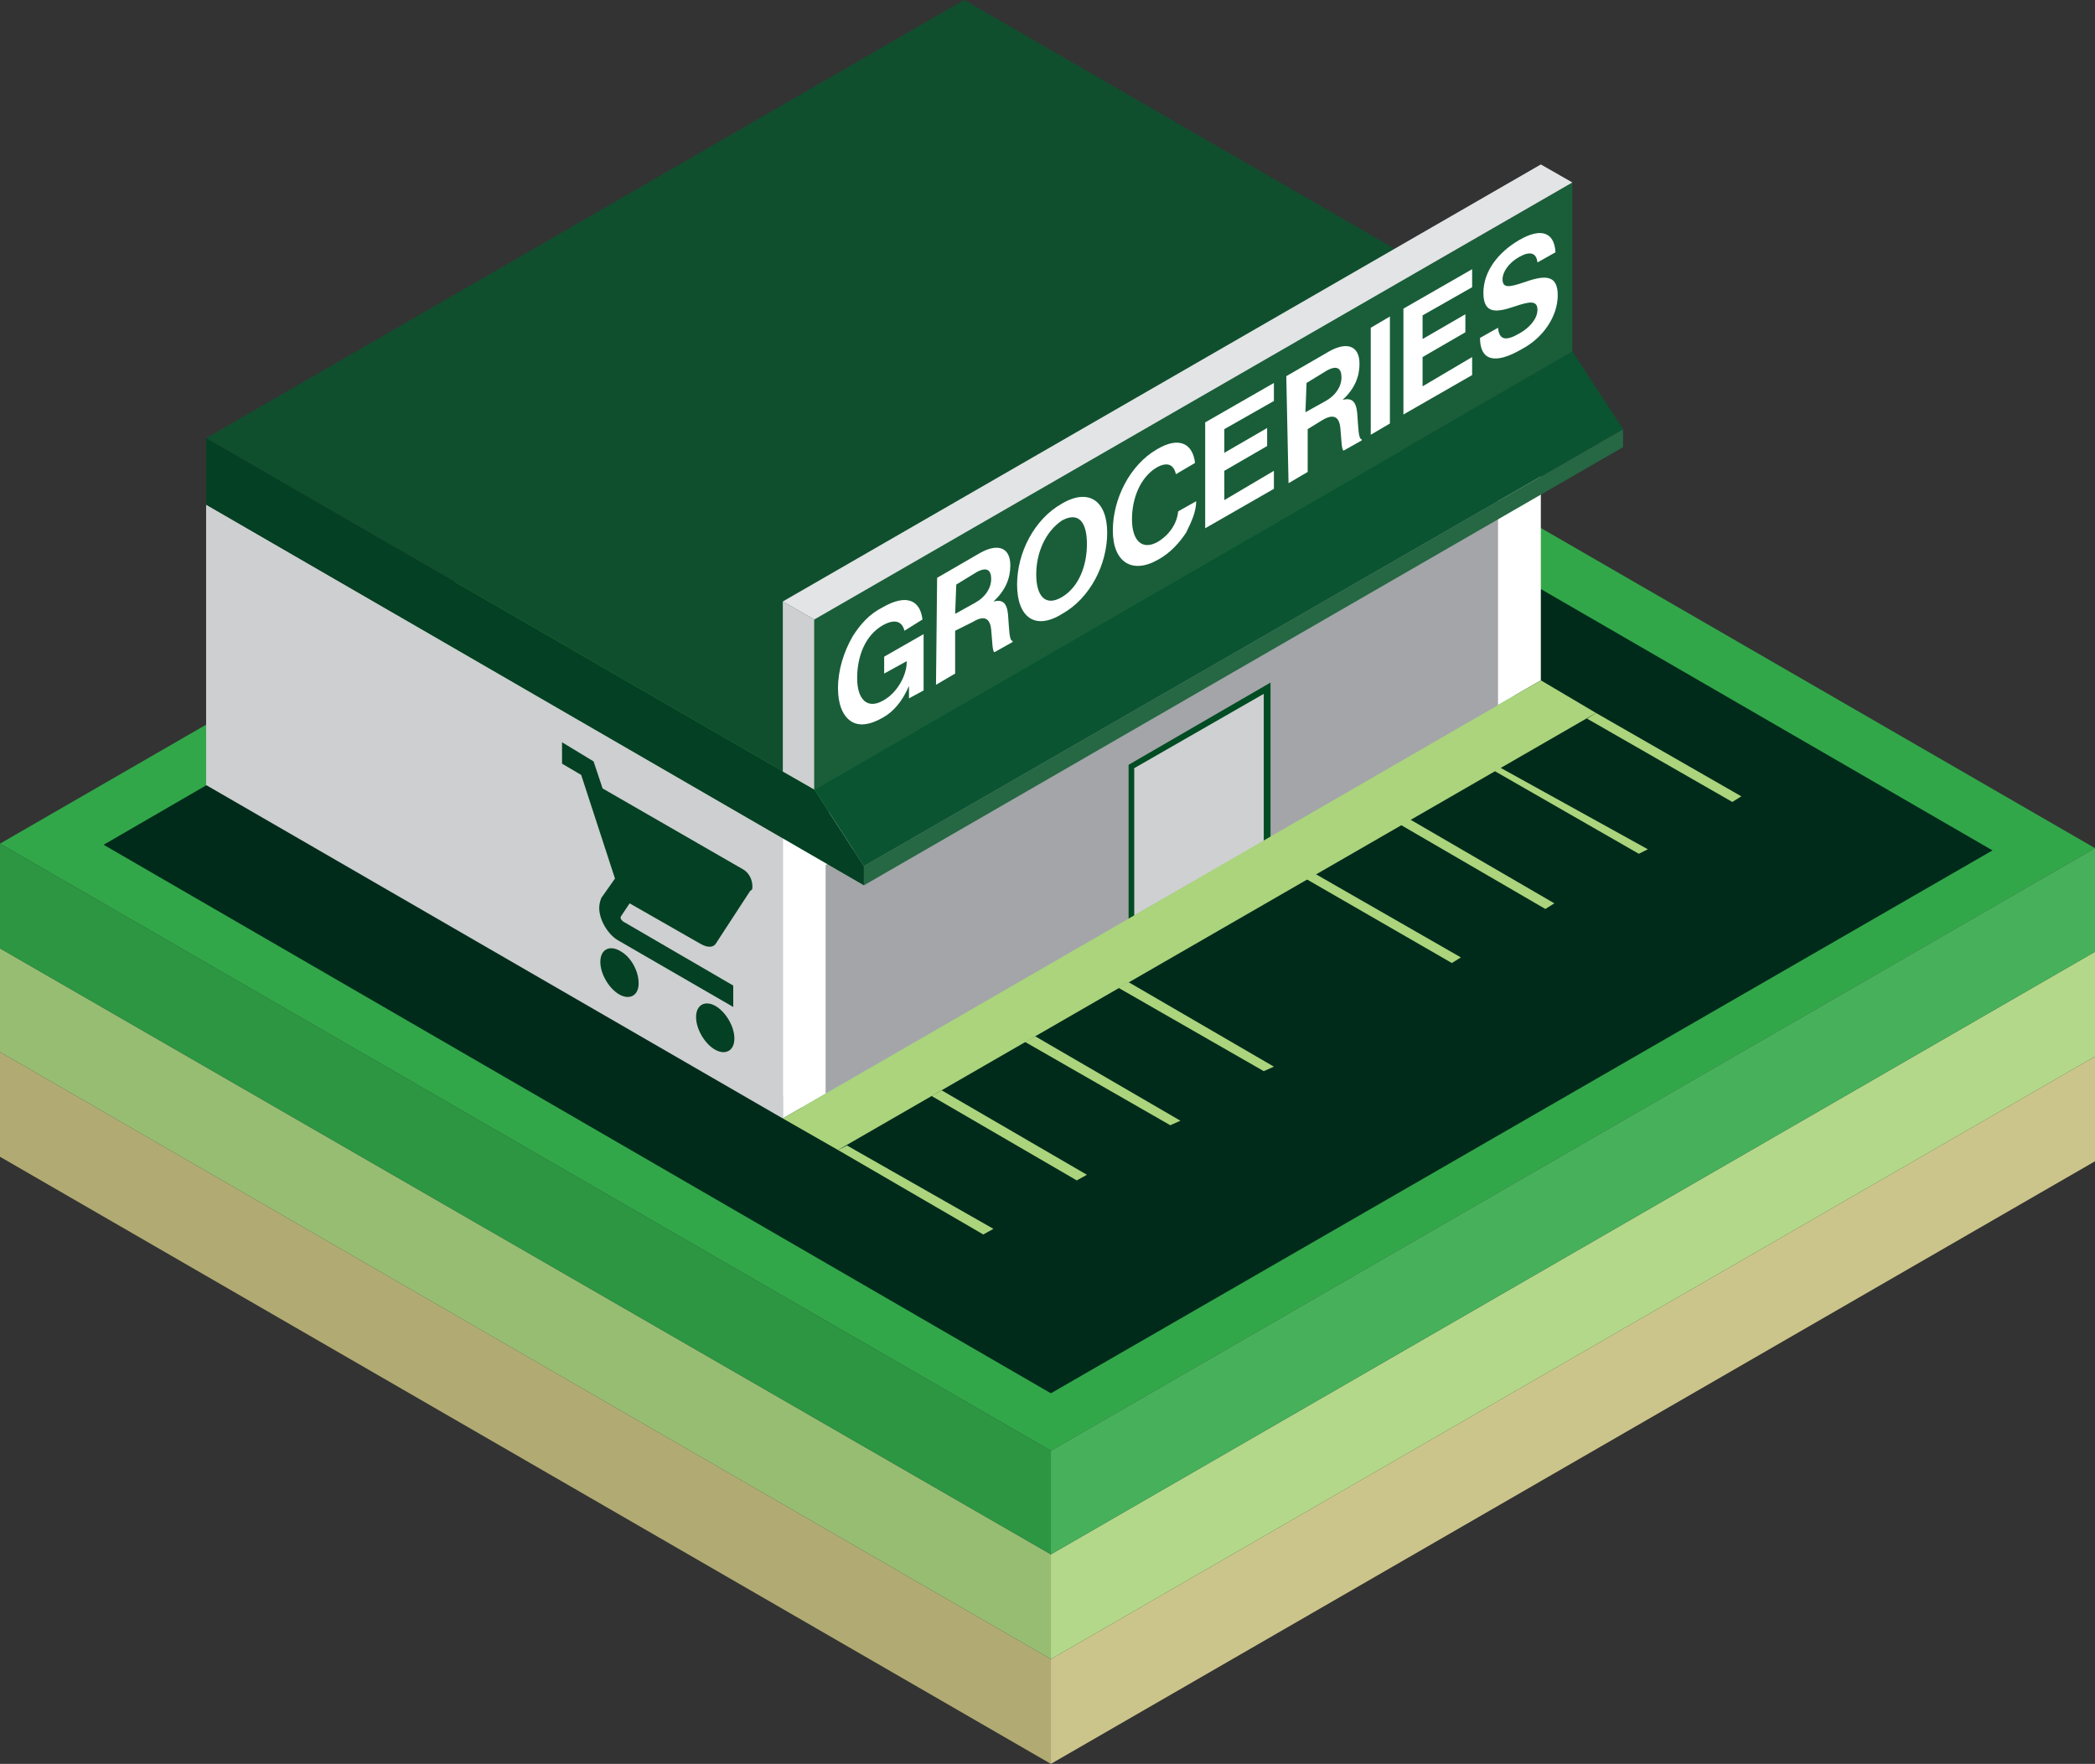 <?xml version="1.0" encoding="utf-8"?>
<!-- Generator: Adobe Illustrator 28.0.0, SVG Export Plug-In . SVG Version: 6.00 Build 0)  -->
<svg version="1.1" id="Layer_2_00000114769496500227785540000012694769028312109478_"
	 xmlns="http://www.w3.org/2000/svg" xmlns:xlink="http://www.w3.org/1999/xlink" x="0px" y="0px" viewBox="0 0 186 156.6"
	 style="enable-background:new 0 0 186 156.6;" xml:space="preserve">
<rect x="0" y="0" width="186" height="156.6" fill="#333333" stroke="none"/>
<style type="text/css">
	.st0{fill:#CCC58B;}
	.st1{fill:#B1AB73;}
	.st2{fill:#B3D88A;}
	.st3{fill:#97BD72;}
	.st4{fill:#32A749;}
	.st5{fill:#47B05B;}
	.st6{fill:#2C9643;}
	.st7{fill:#002B1B;}
	.st8{fill:#FFFFFF;}
	.st9{fill:#0F4F2E;}
	.st10{fill:#CDCFD0;}
	.st11{fill:#A3A5A8;}
	.st12{fill:#266744;}
	.st13{fill:#044023;}
	.st14{fill:#0A5432;}
	.st15{fill:#CED0D1;}
	.st16{fill:#004C23;}
	.st17{fill:#ABD47D;}
	.st18{fill:#195E39;}
	.st19{fill:#E3E4E5;}
	.st20{enable-background:new    ;}
	.st21{fill-rule:evenodd;clip-rule:evenodd;fill:#044023;}
</style>
<g id="Layer_1-2">
	<polygon class="st0" points="93.3,156.6 186,103.1 186,93.8 93.3,147.3 	"/>
	<polygon class="st1" points="93.3,156.6 93.3,147.3 0,93.4 0,102.7 	"/>
	<polygon class="st2" points="93.3,147.3 186,93.8 186,84.5 93.3,138 	"/>
	<polygon class="st3" points="93.3,147.3 93.3,138 0,84.2 0,93.4 	"/>
	<polygon class="st4" points="92.7,21.4 0,74.9 93.3,128.8 186,75.3 	"/>
	<polygon class="st5" points="93.3,138 186,84.5 186,75.3 93.3,128.8 	"/>
	<polygon class="st6" points="93.3,138 93.3,128.8 0,74.9 0,84.2 	"/>
	<polygon class="st7" points="176.9,75.5 131.1,49 121.7,54.4 136,62.7 72.7,99.2 19.9,68.8 9.2,75 93.3,123.7 	"/>
	<polygon class="st8" points="136.8,35.5 69.5,74.4 69.5,99.3 136.8,60.4 	"/>
	<polygon class="st9" points="139.6,31.2 72.3,70.1 18.3,38.9 85.6,0 	"/>
	<polygon class="st10" points="69.5,99.3 18.3,69.7 18.3,44.8 69.5,74.4 	"/>
	<polygon class="st11" points="133,42.4 73.3,76.8 73.3,97.1 133,62.7 	"/>
	<polygon class="st12" points="144.1,38.1 76.7,76.9 76.7,78.6 144.1,39.7 	"/>
	<polygon class="st13" points="18.3,38.9 18.3,44.8 76.7,78.6 76.7,76.9 72.3,70.1 	"/>
	<polygon class="st14" points="139.6,31.2 72.3,70.1 76.7,76.9 144.1,38.1 	"/>
	<polygon class="st10" points="72.3,70.1 69.5,68.5 69.5,53.4 72.3,55 	"/>
	<g id="door">
		<polygon class="st15" points="100.4,68.1 112.5,61.1 112.5,74.9 100.4,81.8 		"/>
		<path class="st16" d="M112.2,61.6v13.1l-11.5,6.6V68.2L112.2,61.6 M112.8,60.6l-12.6,7.3v14.4l12.6-7.3V60.6L112.8,60.6z"/>
	</g>
	<polygon class="st17" points="87.3,109.6 74.4,102.1 75.2,101.7 88.2,109.1 	"/>
	<polygon class="st17" points="153.8,71.2 140.9,63.8 141.7,63.3 154.6,70.7 	"/>
	<polygon class="st17" points="145.5,75.8 132.6,68.4 133.1,68.1 146.3,75.4 	"/>
	<polygon class="st17" points="137.2,80.7 124.3,73.2 125.1,72.7 138,80.2 	"/>
	<polygon class="st17" points="95.6,104.8 82.7,97.3 83.6,96.8 96.5,104.3 	"/>
	<polygon class="st17" points="103.9,99.9 91,92.5 91.9,92 104.8,99.5 	"/>
	<polygon class="st17" points="112.2,95.1 99.3,87.7 100.2,87.2 113.1,94.7 	"/>
	<polygon class="st17" points="128.9,85.5 115.9,78 116.8,77.6 129.7,85 	"/>
	<polygon class="st17" points="74.4,102.1 69.5,99.3 136.8,60.4 141.7,63.3 	"/>
	<polygon class="st18" points="139.6,16.2 72.3,55 72.3,70.1 139.6,31.2 	"/>
	<polygon class="st19" points="139.6,16.2 72.3,55 69.5,53.4 136.8,14.6 	"/>
	<g class="st20">
		<path class="st8" d="M80.7,60.9L80.7,60.9c-0.6,1.4-1.4,2.3-2.3,2.8c-1.2,0.7-2.2,0.8-2.9,0.3c-0.7-0.5-1.1-1.5-1.1-2.9
			c0-1.6,0.5-3.2,1.3-4.6c0.7-1.1,1.5-2,2.7-2.6c2.1-1.2,3.3-0.6,3.5,1.1L80.3,56c-0.2-0.8-0.8-1.1-1.9-0.5
			c-1.6,0.9-2.3,2.8-2.3,4.7c0,1.9,0.9,2.8,2.3,2c1.3-0.7,2.1-2.3,2.1-3.4v-0.1l-2,1.1l0-1.5l3.5-2l0,5l-1.3,0.7L80.7,60.9z"/>
		<path class="st8" d="M83.2,51.3l3.8-2.2c1.6-0.9,2.7-0.5,2.7,1.1c0,1.1-0.4,2.2-1.5,3.2v0c0.8-0.2,1.2,0.1,1.3,1.2
			c0.1,1.3,0.1,2.3,0.4,2.3V57l-1.6,0.9c-0.2,0-0.2-1-0.3-2c-0.1-1-0.6-1.3-1.6-0.7L84.8,56l0,3.8l-1.7,1L83.2,51.3z M84.8,54.5
			l1.8-1c0.9-0.5,1.4-1.3,1.4-2.1c0-0.8-0.4-1.1-1.3-0.6l-1.8,1.1L84.8,54.5z"/>
		<path class="st8" d="M90.3,51.9c0-2.8,1.5-5.8,4-7.2c2.4-1.4,4-0.2,4,2.6c0,2.8-1.5,5.8-4,7.2C91.9,56,90.3,54.8,90.3,51.9z
			 M96.5,48.3c0-1.9-0.7-2.9-2.2-2.1C92.8,47.2,92,49.1,92,51c0,1.9,0.8,2.9,2.3,2S96.5,50.2,96.5,48.3z"/>
		<path class="st8" d="M98.8,47.1c0-2.8,1.5-5.8,3.9-7.2c2-1.2,3.2-0.5,3.4,1.2l-1.7,1c-0.2-0.9-0.8-1.1-1.7-0.6
			c-1.5,0.9-2.2,2.8-2.2,4.6c0,1.9,0.9,2.8,2.3,2c1-0.6,1.7-1.6,1.8-2.7l1.6-0.9c0,0.9-0.4,1.8-0.9,2.8c-0.6,0.9-1.4,1.8-2.5,2.4
			C100.5,51,98.8,49.9,98.8,47.1z"/>
		<path class="st8" d="M107,37.5l6.1-3.5l0,1.6l-4.4,2.5l0,2.1l3.8-2.2l0,1.6l-3.8,2.2l0,2.6l4.4-2.6l0,1.6l-6.1,3.5L107,37.5z"/>
		<path class="st8" d="M114.2,33.4l3.8-2.2c1.6-0.9,2.7-0.5,2.7,1.1c0,1.1-0.4,2.2-1.5,3.2v0c0.8-0.2,1.2,0.1,1.3,1.2
			c0.1,1.3,0.1,2.3,0.4,2.3v0.1l-1.6,0.9c-0.2,0-0.2-1-0.3-2c-0.1-1-0.6-1.3-1.6-0.7l-1.3,0.8l0,3.8l-1.7,1L114.2,33.4z M115.9,36.6
			l1.8-1c0.9-0.5,1.4-1.3,1.4-2.1c0-0.8-0.4-1.1-1.3-0.6l-1.8,1.1L115.9,36.6z"/>
		<path class="st8" d="M121.7,29.1l1.7-1l0,9.5l-1.7,1L121.7,29.1z"/>
	</g>
	<g class="st20">
		<path class="st8" d="M124.6,27.4l6.1-3.5l0,1.6l-4.4,2.5l0,2.1l3.8-2.2l0,1.6l-3.8,2.2l0,2.6l4.4-2.6v1.6l-6.1,3.5L124.6,27.4z"/>
	</g>
	<g class="st20">
		<path class="st8" d="M131.4,30l1.6-0.9c0.1,1.1,0.7,1.2,1.9,0.5c0.9-0.5,1.6-1.3,1.6-2.1c0-0.9-0.8-0.7-2-0.3
			c-1.5,0.5-2.8,0.8-2.8-1.2c0-1.9,1.3-3.6,3.2-4.7c1.9-1.1,3.1-0.7,3.2,1.1l-1.6,0.9c-0.1-0.9-0.7-1-1.6-0.5
			c-0.9,0.5-1.5,1.3-1.5,2c0,0.8,0.6,0.7,1.8,0.3c1.7-0.6,3.1-0.9,3.1,1.1c0,1.9-1.3,3.8-3.2,4.8C132.7,32.4,131.4,32,131.4,30z"/>
	</g>
	<path id="Shape" class="st21" d="M55,84.4c-0.9-0.5-1.7-0.1-1.7,1c0,1.1,0.8,2.4,1.7,2.9s1.7,0.1,1.7-1S56,84.9,55,84.4L55,84.4z
		 M49.9,65.9v1.9l1.7,1l3,9.2l-1.2,1.7c-0.1,0.2-0.2,0.6-0.2,0.9c0,1.1,0.8,2.4,1.7,2.9l10.2,5.9v-1.9l-9.8-5.7
		c-0.1-0.1-0.2-0.2-0.2-0.3v-0.1l0.8-1.2l6.3,3.6c0.7,0.4,1.2,0.3,1.4-0.1l3-4.6c0.2-0.1,0.2-0.2,0.2-0.4c0-0.6-0.3-1.2-0.8-1.5
		l-12.5-7.2l-0.8-2.4L49.9,65.9L49.9,65.9L49.9,65.9z M63.5,89.3c-0.9-0.5-1.7-0.1-1.7,1c0,1.1,0.8,2.4,1.7,2.9
		c0.9,0.5,1.7,0.1,1.7-1C65.2,91.1,64.4,89.8,63.5,89.3L63.5,89.3z"/>
</g>
</svg>

